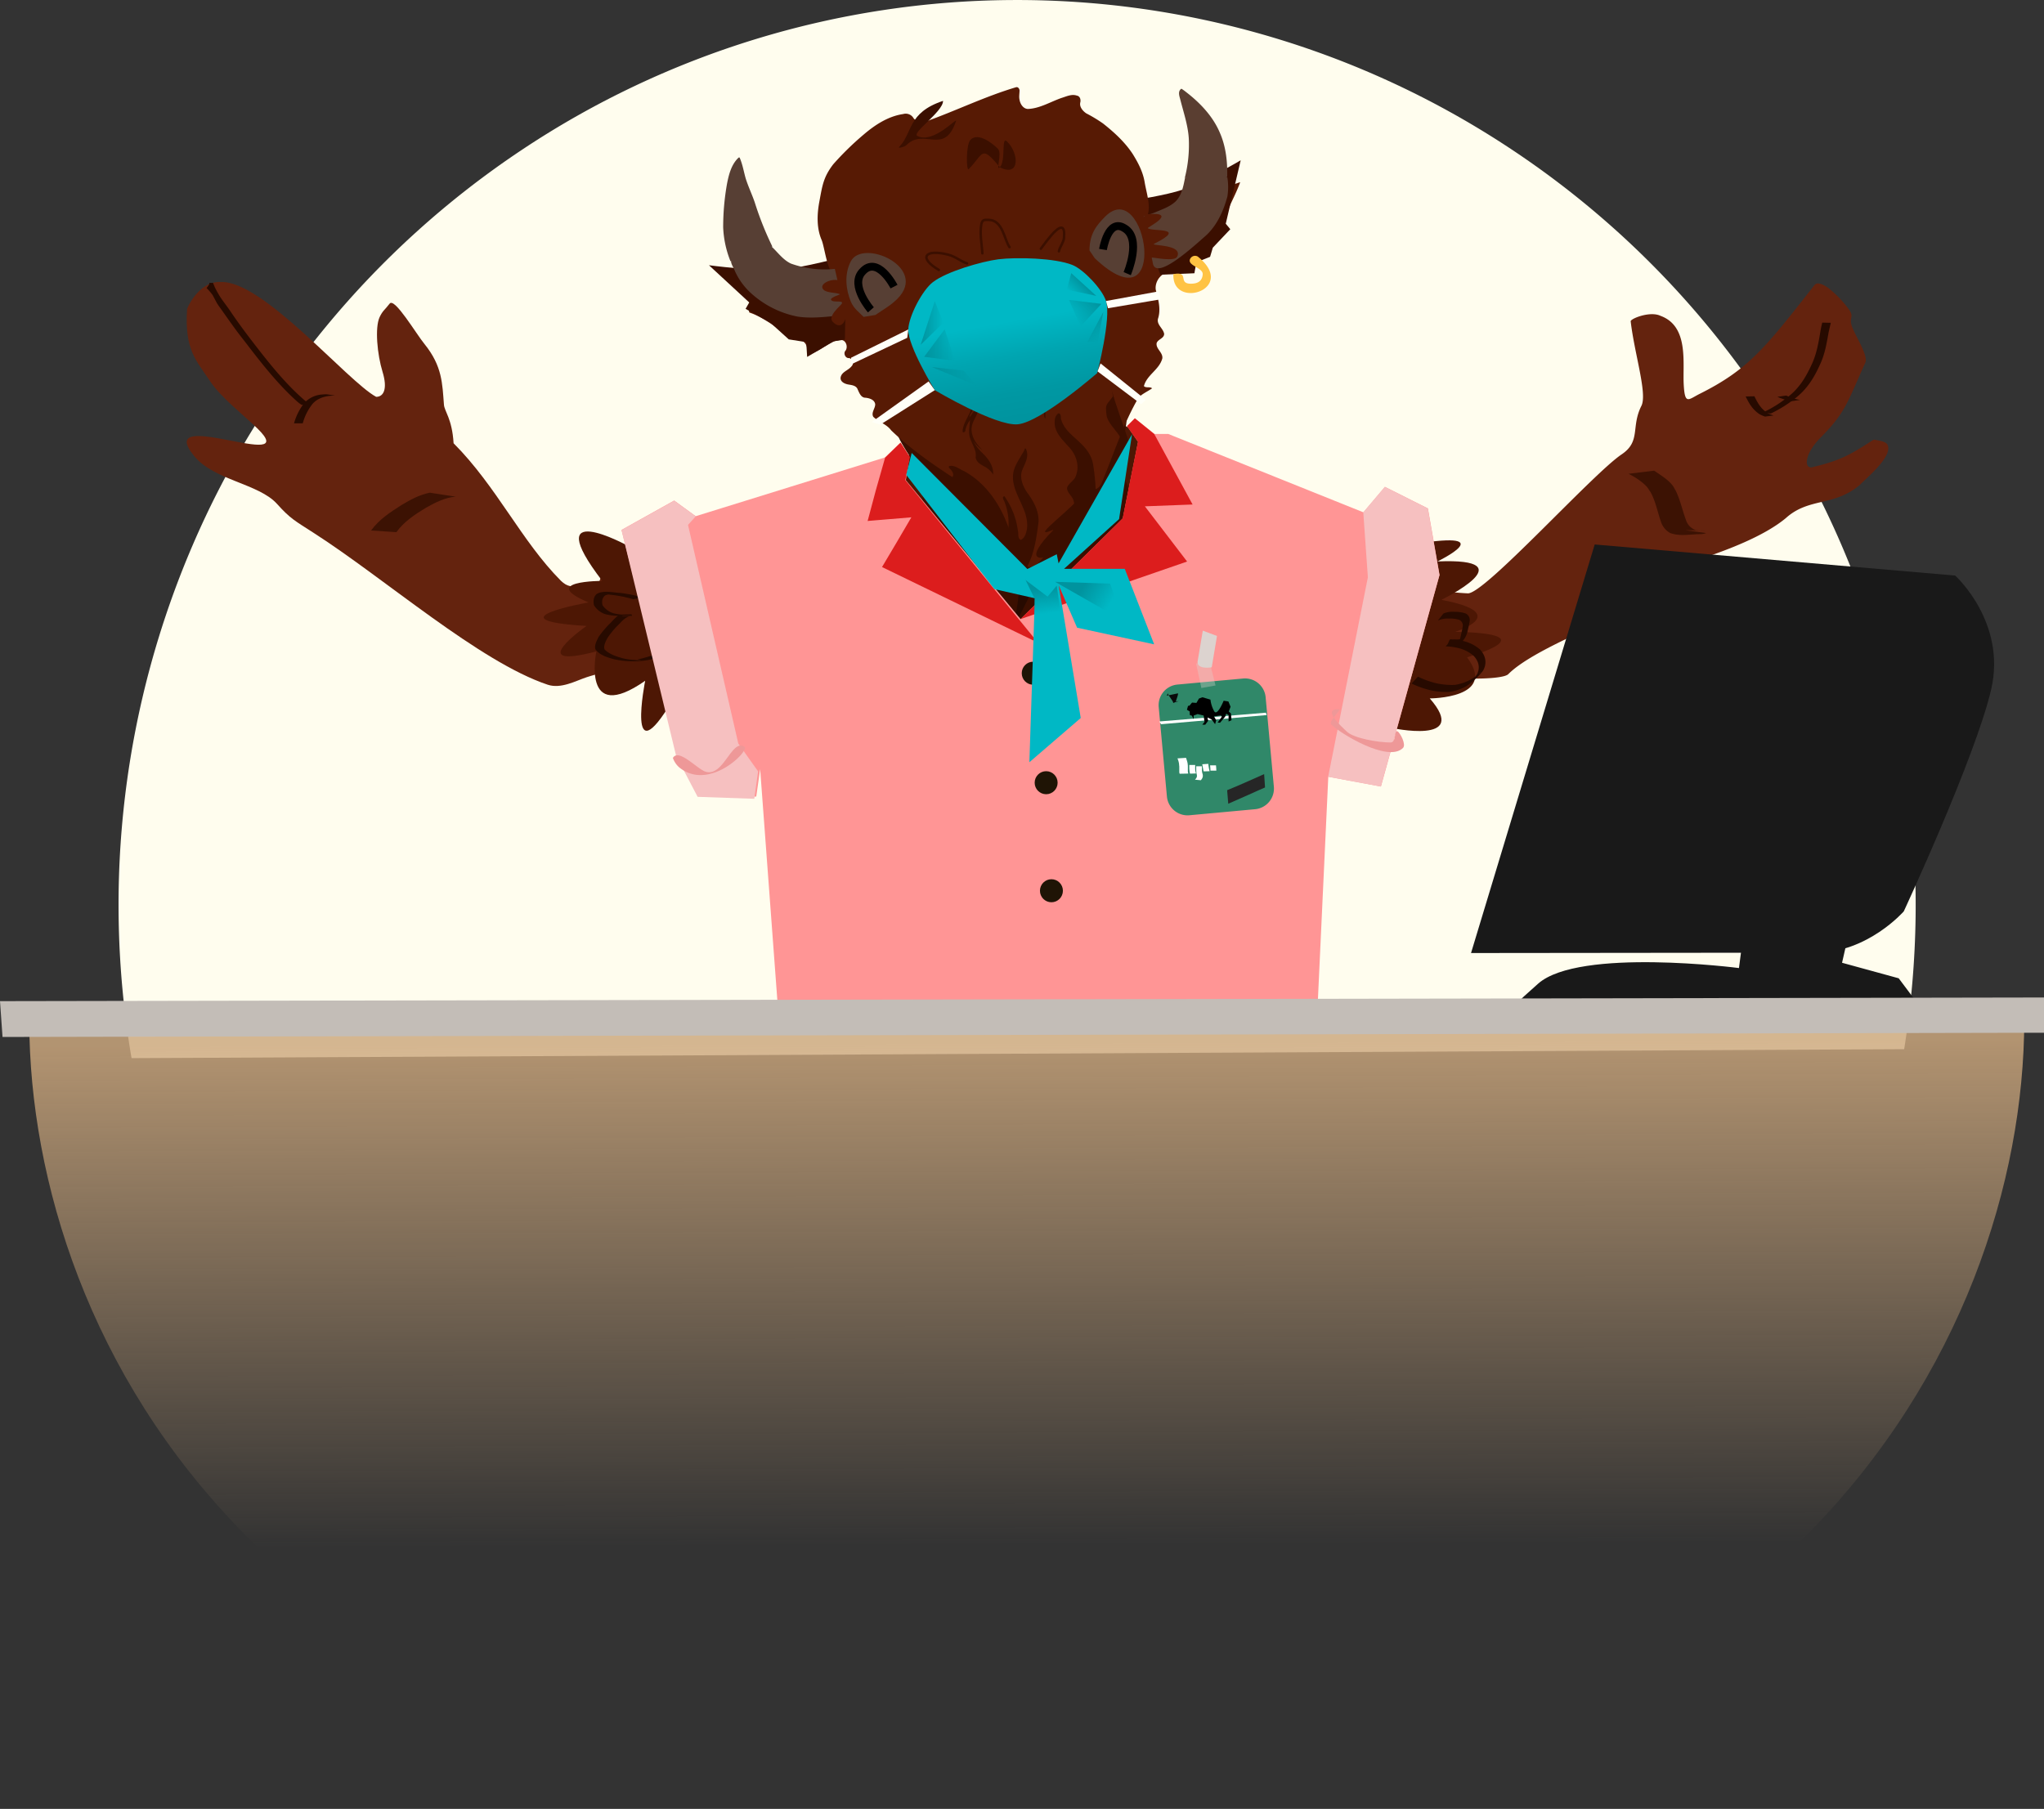 <svg id="Layer_1" data-name="Layer 1" xmlns="http://www.w3.org/2000/svg" xmlns:xlink="http://www.w3.org/1999/xlink" viewBox="0 0 1043.43 923.6"><rect x="0" y="0" width="1043.43" height="923.6" fill="#333333" stroke="none"/><defs><style>.cls-1{fill:#fffdee;}.cls-2{fill:#64230e;}.cls-3{fill:#4d1704;}.cls-4{fill:#3b0f00;}.cls-5{fill:#571a04;}.cls-6{fill:#270a00;}.cls-7{fill:#ff9595;}.cls-8{fill:#f6c0c0;}.cls-9{fill:#ee9898;}.cls-10{fill:#5a3e31;}.cls-11{fill:#573f34;}.cls-12,.cls-15,.cls-18,.cls-28{fill:none;}.cls-12,.cls-15,.cls-28,.cls-29,.cls-30,.cls-31,.cls-32,.cls-33{stroke:#000;}.cls-12{stroke-width:4px;}.cls-13{fill:url(#linear-gradient);}.cls-14{fill:url(#linear-gradient-2);}.cls-15,.cls-18{stroke-linecap:round;}.cls-15{stroke-width:2.37px;}.cls-16{fill:#7a5e5e;}.cls-17,.cls-32{opacity:0.35;}.cls-17,.cls-32,.cls-35{isolation:isolate;}.cls-18{stroke:#3b0f00;stroke-width:1.26px;}.cls-19{fill:#3c1203;}.cls-20{fill:#dc1d1d;}.cls-21{fill:#308869;}.cls-22{fill:#1f1405;}.cls-23{fill:#00b8c5;}.cls-24{fill:#ffc343;}.cls-25{fill:url(#linear-gradient-3);}.cls-26{fill:url(#linear-gradient-4);}.cls-27,.cls-33{fill:#fff;}.cls-28,.cls-29,.cls-30,.cls-31,.cls-32,.cls-33{stroke-opacity:0;}.cls-28,.cls-30,.cls-31,.cls-32,.cls-33{stroke-width:0.56px;}.cls-29{fill:#262626;stroke-width:0.84px;}.cls-30{fill:#0a0a0a;}.cls-31,.cls-32{fill:#dcd3cf;}.cls-34{fill:#191919;}.cls-35{opacity:0.83;fill:url(#linear-gradient-5);}.cls-36{fill:#c3bdb7;}.cls-37{fill:url(#linear-gradient-6);}.cls-38{fill:#fffff8;}.cls-39{fill:url(#linear-gradient-7);}.cls-40{fill:url(#linear-gradient-8);}.cls-41{fill:url(#linear-gradient-9);}.cls-42{fill:url(#linear-gradient-10);}.cls-43{fill:url(#linear-gradient-11);}.cls-44{fill:url(#linear-gradient-12);}</style><linearGradient id="linear-gradient" x1="-927.77" y1="-192.63" x2="-933.93" y2="-187.02" gradientTransform="translate(2778.89 624.79) scale(2.45 2.47)" gradientUnits="userSpaceOnUse"><stop offset="0"/><stop offset="1" stop-opacity="0"/></linearGradient><linearGradient id="linear-gradient-2" x1="192.21" y1="-501.73" x2="186.05" y2="-496.12" gradientTransform="matrix(-1.92, 1.2, 1.3, 2.09, 1547.58, 968.66)" xlink:href="#linear-gradient"/><linearGradient id="linear-gradient-3" x1="-907.37" y1="-133.21" x2="-901.68" y2="-129.66" gradientTransform="translate(2777.02 626.67) scale(2.45 2.47)" gradientUnits="userSpaceOnUse"><stop offset="0" stop-color="#00939e"/><stop offset="1" stop-color="#00939e" stop-opacity="0"/></linearGradient><linearGradient id="linear-gradient-4" x1="-916.73" y1="-131.47" x2="-916.02" y2="-126.13" gradientTransform="translate(2778.89 624.79) scale(2.45 2.47)" xlink:href="#linear-gradient-3"/><linearGradient id="linear-gradient-5" x1="-366.73" y1="-42.11" x2="-365.84" y2="61.59" gradientTransform="translate(2668.14 636.77) scale(5.85 2.47)" gradientUnits="userSpaceOnUse"><stop offset="0" stop-color="#cca77d"/><stop offset="1" stop-color="#cca77d" stop-opacity="0"/></linearGradient><linearGradient id="linear-gradient-6" x1="523.77" y1="609.73" x2="509.05" y2="693.21" gradientTransform="matrix(1, 0, 0, -1, 0, 825.66)" gradientUnits="userSpaceOnUse"><stop offset="0" stop-color="#00939e"/><stop offset="0.19" stop-color="#0098a3"/><stop offset="0.41" stop-color="#00a5b1"/><stop offset="0.62" stop-color="#00b8c5"/></linearGradient><linearGradient id="linear-gradient-7" x1="471.75" y1="649.45" x2="487.52" y2="649.45" gradientTransform="matrix(1, 0, 0, -1, 0, 825.66)" xlink:href="#linear-gradient-3"/><linearGradient id="linear-gradient-8" x1="470.01" y1="660.73" x2="481.57" y2="660.73" gradientTransform="matrix(1, 0, 0, -1, 0, 825.66)" xlink:href="#linear-gradient-3"/><linearGradient id="linear-gradient-9" x1="475.7" y1="633.57" x2="498.37" y2="633.57" gradientTransform="matrix(1, 0, 0, -1, 0, 825.66)" xlink:href="#linear-gradient-3"/><linearGradient id="linear-gradient-10" x1="557.83" y1="674.95" x2="546.74" y2="663.85" gradientTransform="matrix(1, 0, 0, -1, 0, 825.66)" xlink:href="#linear-gradient-3"/><linearGradient id="linear-gradient-11" x1="553.53" y1="680.67" x2="547.63" y2="674.77" gradientTransform="matrix(1, 0, 0, -1, 0, 825.66)" xlink:href="#linear-gradient-3"/><linearGradient id="linear-gradient-12" x1="556.87" y1="662.76" x2="562.94" y2="652.24" gradientTransform="matrix(1, 0, 0, -1, 0, 825.66)" xlink:href="#linear-gradient-3"/></defs><path id="path2909" class="cls-1" d="M67.15,540.28c-30.8-180.8,47.4-362.7,199.3-463.8A455.87,455.87,0,0,1,768.15,74c152.9,99.5,232.9,280.7,203.9,461.7"/><g id="g3627"><g id="g3247"><path id="path3097" class="cls-2" d="M305.19,299.31c-7.06-3.46-12.27,3.82-18.87-2.8-20.18-20.26-32.73-48.07-54.77-70.19-.75-12.6-4.74-16.33-4.93-19.78-.84-10.74-.84-19.6-9.86-30.8-4.37-5.32-15.34-24-17.85-20.72s-3.53,3.54-5.12,6.9c-2.51,5.42-1.2,19.14,1.49,27.91s.56,12.79-3.25,12.79C177.52,194.87,134.1,143,112.71,144c-9.58-.74-16,10.36-17.2,13.72-1.4,21.1,4.74,26.32,11.71,36.87,5.49,8.31,17.48,17.64,24.09,24.08,23.89,23.24-53.66-12-32.18,14.19,10.14,12.41,32.92,14,42.31,24.45,6.88,7.65,9.11,8.58,18.79,14.84,36.35,23.33,84.52,65.8,119.39,77.46,6.79,2.24,14.32-2,19.81-3.82,5.95-2,10.88-2.34,16.09-7.56,11.62-11.67,2.88-39.48-7.54-47.42"/><path id="path3099" class="cls-2" d="M729.5,301.08c6.6.65,13.21,1.59,19.81,1.87,8.55.37,63.7-61,78.48-70.93,10-6.72,4.65-14,10.14-24.83,3.07-6.25-3.54-26.41-5.49-43.12-.19-1.31,9.86-5.41,15.25-2.8,14.51,5.32,11.25,23.89,11.81,34.81s2.32,7.94,8.18,5c25-12.5,33.57-23.61,58.59-55.53,1.2-1.59,3.9-.75,7.06,1.49a55.64,55.64,0,0,1,10.23,10.55c3.35,4.39.09,4.2,1.86,9.15s8.46,14.93,6.79,18.48c-8.93,19.41-9.58,24.92-22.88,38.26-4.27,4.3-6.41,8.4-6.88,11.3s.75,4.48,3.26,3.64c1.11-.38,8.74-1.87,16.08-5.32s14.6-8.87,14.88-8.59c4.65.65,6.61,1.49,7.07,3,2,6.06-10.88,16.42-14.23,20-13.29,11.29-26,6.34-37.84,17-11.63,9.71-31.43,16.62-39.24,19.42-12.65,6.16-13.12,14.46-19.44,18.66-11,4.95-14.88,6.44-24.36,9.9-17,8.58-47.61,20.62-58.68,31.73-3.62,3.64-40,2.89-45.28-2.33-4.47-4.58,10.13-30,4.83-40.79Z"/><path id="path3101" class="cls-3" d="M472.76,229.59l-152.41,49s-45.84-25-12.92,18c0,0-32.92,0-7,11,0,0-50.77,9-1,12,0,0-32.92,23,5,13,0,0-8,38,24.92,15,0,0-9.95,50,13.95,10,0,0,8,27,15,8l351.68,6s40.83,9,19.9-15c0,0,34.87,0,19-21,0,0,42.87-12-6-13,0,0,29.85-9.33-7.07-16.33,0,0,44.17-21.56-2-19.6,0,0,32.92-16-11-9L557.38,210.64Z"/><path id="path3103" class="cls-4" d="M470.06,187.22c-31.61,31.36,1,43.86,1,61.87,0,15.31-4.37,41.82,0,58.15,3.81,14.19,17.66,24.83,28.54,31.55,34.41,21.27,55.42.84,80.53-30.34,13.67-16.89-1.95-54-7.16-67s8.74-27.16-2-40.41c-12.28-15.21-26-18.95-44.92-18.95-16.36.1-42-7.84-56,5.14Z"/><path id="path3105" class="cls-5" d="M632.7,93.14c-16.27,5.51-32.64,11-48.91,16.52-7.91-5.13-15.81-10.92-25.29-12.41-19.16-2.43-38.5.37-57.47,3.17-21.11,3.73-42.4,7.75-62.21,16.24-6.32,3.92-10,10.92-11.9,18-3.26,7.19-11.16,12.23-19.07,11l-35.33-2.52c3.53,3.92,7.34,7.56,10.6,11.76-.19,1.5-1.3,3.08-.56,4.67,9.3,3.08,16.37,10.73,25.67,13.91A5,5,0,0,1,412,179c.46,1.68,2.79,1.68,4,.75,4.55-1.87,8.18-6.07,13.39-6.16,2.69.09,3.72,4,1.95,5.79-.74,1.49.37,3.64,2.14,3.45a2.48,2.48,0,0,1,1.21,4.2c-1.68,2.15-5.12,2.8-5.58,5.79-.19,2.24,2.32,3.26,4.18,3.54,1.68.28,3.91.56,4.56,2.52.84,1.78,1.67,4.2,4,4.2,1.95.19,4.65,1,4.93,3.36,0,2.15-2.14,4.2-1,6.35,2.79,2.71,6.79,3.73,9.12,6.91,9.48,9.14,20.27,16.7,31.24,23.89,1.21-1.4-.19-3.17-1.11-4.2-.56-.28-1.12-1.4-.1-1.49,2.7-.38,4.84,1.68,7.16,2.61,10.6,5.78,17.95,16.14,22.13,27.25,3.07,7.37,5.68,15,10.33,21.56,2.88.93,5.3-1.49,7-3.55,4.28-5,10.51-8.21,14-13.9,2.88-5,4.19-11.39,2.23-17-.93-2-3.07-3.45-3.07-5.79.84-2.61,3.91-3.64,4.56-6.34,2.05-5.23-.19-11.2-4-14.93-3-3.36-6.6-6.82-6.88-11.48-.09-1.87.19-4.39,2.05-5.32,1.58.37.83,2.42,1.39,3.54,1.49,4.86,5.77,7.84,9.21,11.2,3.53,3.18,6.51,7.19,7.06,12a104.68,104.68,0,0,1,1.21,12c2.89-1,3.44-4.39,4.56-6.81,5.49-13.44,10-27.44,17.39-40,2-2,4.65-3.08,6.88-4.67-1.21-1-3,0-4.19-1.12,1.49-5.78,7.91-8.4,9.4-14.18.37-3.08-3.44-4.86-2.89-7.84.75-2,3.82-2.34,3.82-4.67-.47-2.8-3.82-4.57-3.17-7.65,1.68-5,.1-10.08-1.11-14.84-.65-4.67,3.44-9.62,8.28-9.06,3.62-.09,7.43,1.12,10.87-.46,1.68-1.78,1.12-5.13,3.72-6.16,5.68-3.45,8-10.17,13-14.28,1.12-2.15-2.23-3.83-1-6,2.32-6.44,5.86-12.42,8.18-18.86a.71.71,0,0,0-.37-.09Z"/><path id="path3107" class="cls-4" d="M431.29,173.4l-5.67.84-13.58,8-.47-7.56-8.92-1.4-9.39-8.49-12.65-7.1,1.86-3.26-20.55-19S386,138.59,398,137.75c11.62-.84,34.22-7.09,34.22-7.09Z"/><path id="path3109" class="cls-4" d="M592.34,140.27l17.39-.75.93-5.59,7.07-2.8,1.39-4.67,8.93-9.43-2.32-2.8,7.62-32.38s-19.06,11.2-29.48,14.93c-8.27,2.89-25.66,5.51-25.66,5.51Z"/><path id="path3111" class="cls-5" d="M518.79,44.51c-15.81,4.67-30.69,12-46.22,17.55-2.32.65-5.2.09-6.5-2.15a4.61,4.61,0,0,0-5-1.68c-7.71,1.12-14.5,5.6-20.27,10.55A148.86,148.86,0,0,0,425.34,83.9c-5.21,6.81-5.58,11.2-7.16,19.51-1.12,6.34-1.31,13.06,1.2,19,1.59,3.64,2.89,16.61,6.42,17.26.93,1.77-.37.28.19,2.15,1.67,1,4.93,9.14,6.13,7.84,12-10.55,25.39-26.79,40.55-31.55,16.08-4.76,32.92-6.34,49.65-6.9,9.86-.1,19.62,2.42,28.74,6.06,7,2.62,14.22,5.32,21.76,5,2.79-.19,11,.37,12.08-2.05,1.21-2.62-.09-7.56.93-10.27,1.68-5.13-.55-11.29-1.48-16.8-.84-5.32-3.35-10.08-6.14-14.56-4-6.07-9.39-11-15.06-15.49a73.35,73.35,0,0,0-8.65-5.23c-1.77-1.21-3.63-3.36-3-5.69.28-1.4-.18-3.08-1.77-3.36-2.69-.94-5.39.46-7.9,1.21-5.67,2-11,5.32-17,5.6-2.41,0-4-2.43-4.37-4.67-.37-1.58,0-3.26,0-4.85-.09-.84-.74-1.77-1.67-1.59Z"/><path id="path3113" class="cls-6" d="M518.88,296.13c2,3.55,8.09,5.32,5.58,10.36C508.56,338.41,524,306.4,518.88,296.13Z"/><path id="path3115" class="cls-7" d="M464.21,233.32l-1.77,11.86L521,316.11l52.17-51.43,7.81-39.1-5.58-8,4-4,10,8h7l99.59,40,11-13,21.94,11,5.95,34-29.94,108-26.87-5-6,128.89-142.46-5L398,526.47l-9.95-133.74-2,14-28.91-1-11-21L317.28,270.56l26.88-15,11,8,96.61-30,7.91-7.65Z"/><path id="path3117" class="cls-6" d="M720.57,349a49.26,49.26,0,0,0,9.4,3.36,36.92,36.92,0,0,0,9.67.93,24.07,24.07,0,0,0,9-3,36.82,36.82,0,0,0,8.37-7.75,9.48,9.48,0,0,0,1.11-2.8c.65-3.17-.56-5.88-2.6-8.12a20.12,20.12,0,0,0-7.07-3.92,30.54,30.54,0,0,0-7.07-1.21c-1.76-.19-1-.19-2.88,3.45-.09.19.47,0,.75,0,1,0,2,0,3.06-.09,3.54-.75,6-3.92,6.79-7.28.37-1.78.84-3.46,1.12-5.23a3.77,3.77,0,0,0-2-4.11,16.51,16.51,0,0,0-5.58-.84,12.24,12.24,0,0,0-5.76.84L734,316.85h0a11.54,11.54,0,0,1,5.57-1,14.91,14.91,0,0,1,5.4.65,3.21,3.21,0,0,1,1.67,3.73c-.28,1.78-.74,3.46-1.11,5.23a7.71,7.71,0,0,1-.65,1.87c-.19.28-.84,1-.56.84,5.58-4.39,2.6-2.24,1.11-1.78-4.65.56-2.88-1.4-7.44,3.64-.09.1.28,0,.38,0a30.67,30.67,0,0,1,7.06,1.12,18.2,18.2,0,0,1,6.88,3.74c2.05,2.24,3.07,4.76,2.33,7.74-.19.47-.28.94-.47,1.4s-1.11,1.4-.74,1.22c.93-.38,1.49-1.4,2.32-2,.47-.28-.74.74-1.2,1.12-.19.18-2.79,2.05-3,2.14a24.5,24.5,0,0,1-8.83,3.18,37.05,37.05,0,0,1-9.58-.84,46.27,46.27,0,0,1-9.3-3.36L720.57,349Z"/><path id="path3119" class="cls-8" d="M695.93,261.6l11-13,21.94,11,5.95,34-29.94,108-26.87-5,20.27-101.83Z"/><path id="path3121" class="cls-6" d="M328,305a78.76,78.76,0,0,0-11.16-2.24c-4-.19-8.56-1.49-12.18.47-1.68,1.4-1.86,3.64-1.49,5.69a10.51,10.51,0,0,0,5.86,4.67,27.31,27.31,0,0,0,6.69.84H322c.18,0,.55.18.55,0-.09-.84,0-.75-.65-.75-1.67.09-3.44,0-5.11.19-1.49.09-4,3-4.84,3.92a49.34,49.34,0,0,0-6.41,7.46c-.75,1.59-1.86,3.55-1.77,5.42a3.39,3.39,0,0,0,.28,1c2.23,2.9,6,4,9.48,4.95a45.41,45.41,0,0,0,18.79.09,67.21,67.21,0,0,0,10.32-3.45l-4.56-.56h0a81.49,81.49,0,0,1-10.23,3.45l-2.51.56c.56.1,2.24.1,1.68.28a8.16,8.16,0,0,1-2.61,0,34.94,34.94,0,0,1-6.32-.84c-3.35-.93-6.88-2-9.39-4.48a3.08,3.08,0,0,1-.28-.84c-.09-1.77.93-3.73,1.77-5.22a42.74,42.74,0,0,1,6.32-7.38,13.72,13.72,0,0,1,3.25-2.89,4.52,4.52,0,0,1,.93-.47c.19-.09.93-.18.65-.18-1.39-.1-2.78,0-4.09-.1.56,0,.47.1.56-.74h2.33a27.17,27.17,0,0,1-6.7-.66,10.28,10.28,0,0,1-5.86-4.2c-.46-1.86-.18-3.92,1.4-5,1.67-.74,4.65-.65-1.3-.65-.47,0,.93,0,1.39.09,1.49.1,1.49.1,3,.28a65.75,65.75,0,0,1,11.15,2.24L328,305Z"/><path id="path3123" class="cls-8" d="M317.28,270.65l26.88-15,11,8h0L351.22,268l25.67,111.62L387,393.85l-1.95,14-28.92-1-11-21Z"/><path id="path3125" class="cls-9" d="M343.51,387a11.24,11.24,0,0,0,3.16,4.76c15.34,12.6,36.17-8.59,33.38-10.46-6.42-4.38-10.6,15.22-19.62,12.79C356.15,393,346.48,381.81,343.51,387Z"/><path id="path3127" class="cls-9" d="M683.84,362.12c-9.85-.56,1.68,9.42,3.54,11.29,3.62,3.64,16.46,5.69,22.5,5.69,3,0,1.67-6.53,3.53-5.69,1.31.65,4.56,6.72,2.79,8.49-7.62,7.66-32.36-7.65-36.63-12-1.4-1.4,3.81-6.06,4.27-7.74Z"/><g id="g3133"><path id="path3129" class="cls-10" d="M602.85,45.45c-1.49,1.21-.93,3.26-.46,4.85,1.67,6.72,4,13.35,4.46,20.25A68.12,68.12,0,0,1,604.8,90.9l21.67-.56c.19-7.65-.65-15.49-3.72-22.49-3.53-8.4-10-15.22-17.11-20.72a25.59,25.59,0,0,0-2.6-1.87.21.21,0,0,1-.19.19Z"/><path id="path3131" class="cls-10" d="M615.78,88.1A24.64,24.64,0,0,0,604.9,91c-.84,4.2-1.68,8.87-4.93,12-3,2.71-6.88,3.92-10.51,5.51-1.86.74-3.72,1.3-5.67,2l4.74,24c1.77,8.87,20.64-8.58,27.43-14.56,5.49-5.22,8.65-12.41,10.6-19.6a30.64,30.64,0,0,0,0-9.7,11.78,11.78,0,0,0-4.27-1.87,25.26,25.26,0,0,0-6.51-.56Z"/></g><path id="path3135" class="cls-11" d="M446.91,160.8c4.74-3.26,7.72-4.76,11.25-8.3,15.9-16-17.85-31-23.9-18.95-3.44,6.81-2.32,14.56,0,20.25,1.58,3.83,4.19,5.51,6.61,8"/><path id="path3137" class="cls-12" d="M444.58,158.19s-10.78-12.32-4.46-19.32c7.81-9,16.27,7.47,16.27,7.47"/><path id="path3139" class="cls-5" d="M585.46,109.38c16.65-1.4.19,6.72.47,7.09,2,2,20.83-.84,3.25,8-2.23,1.12,15,.09,11.72,6.63-1.3,2.52-11.16.46-12.18.46-7.54,0-12.46-16.52-6.14-19.78"/><path id="path3141" class="cls-11" d="M558.87,131.87c39.15,36.87,26.41-42.46,5.3-21.28-4.37,4.39-8,8.78-8,17.27"/><path id="path3143" class="cls-12" d="M563.05,127.39s2.61-16.14,10.88-10.92c9.21,5.23,1.49,23.24,1.49,23.24"/><path id="path3145" class="cls-13" d="M488.48,148.3c6-5.7,21.2.56,26.13-4.48,1.3-1.31,7.25-.47,5.39-.47-3.63,0-5.39.56-5.39,3.92,0,15.49-.19,7.09-8.37,15.31-1.58,1.58-30,4.85-24.65-6,1.77-3.45,3.44-6.53,6.89-8.3Z"/><path id="path3147" class="cls-14" d="M537.39,140.18c-7.72-1.87-16.37,10.82-22.78,9-1.68-.47-6,3.17-4.56,2.24,2.79-1.77,4.56-2.15,6.32.65,8.18,13.16,3.91,6,14.69,8.87,2.05.56,26.13-10.64,16.18-17.17-3.34-2-6.23-3.83-9.85-3.64Z"/><path id="path3149" class="cls-6" d="M484.1,145c19.9-5.32,37.67-8.49,54.12-8.12,3.44.1,6,4.85,6,4.85l-17.11,2.8-5.58,7,2.79,3.55,11.9,3.45L495,163.51l11.16-4.95,2.14-4.85-6.41-5-20.37,3.55C481.59,152.22,480.85,146,484.1,145Z"/><path id="path3151" class="cls-15" d="M475.55,168.46s41.84-.75,81.55-14"/><g id="path3153"><path class="cls-16" d="M521.11,140.92a11.62,11.62,0,0,1,0-1.77c.28-1.87,33.85-2.05,11.53,1.31-3.81.56-7.71.09-11.53.46Z"/></g><g id="path3155" class="cls-17"><path class="cls-16" d="M522.42,156.23c.18-.28.28-.56.46-.84.56-.84,14.32,3,4.28,2-1.58-.09-3.07-.84-4.74-1.12Z"/></g><path id="path3157" class="cls-18" d="M479.27,137.84c-10.6-6.25-7.16-10.82,4.74-7.83,3.72.93,7.07,3.82,9.67,4.48"/><path id="path3159" class="cls-18" d="M501.49,129.35c-.28-4.48-1.21-9-.74-13.44.37-4.1,1.67-3.64,3.91-3.64,7.25,0,8,10.18,10.69,13.91"/><path id="path3161" class="cls-18" d="M531.34,127c3-4,13-18.39,11.81-5.51-.28,2.52-2.14,4.48-2.6,6.82"/><path id="path3163" class="cls-4" d="M523.53,227.35m-1.11,3.36c-2.14,3.92-5.12,7.65-5.3,12.23-.28,5.87,3,11,5.11,16.23,1.95,4.39,3.16,9.71,1,14.28a4.54,4.54,0,0,1-2.14,2.24c-1.76-.84-1-3.17-1.48-4.76a38.59,38.59,0,0,0-6.88-17.54c-1.21.09-.66,1.68-.19,2.24a30.56,30.56,0,0,1,0,23.42c0,1.78,1.77,3.08,1.77,4.86.83,4.2-1.21,8.68.55,12.78a2.67,2.67,0,0,0,4.28.56c2.61-2.05,3.63-5.41,5.3-8.12,3.63-6.81,4.65-14.65,5.67-22.21.47-5.69-2.41-10.92-5.67-15.31-2.32-3.36-4.18-7.83-2.51-11.85,1.21-3,3.26-6.25,2.14-9.61-.09-.47-.65-1.87-1-.84a4.89,4.89,0,0,1-.65,1.4Z"/><g id="g3169"><path id="path3165" class="cls-11" d="M377.07,80.45c-3.71,3.45-5,8.58-5.95,13.44a126.57,126.57,0,0,0-1.95,22.21,52.06,52.06,0,0,0,3.72,17.27c6.32-2.06,12.37-5,18.78-6.63l2.61-.84a162.63,162.63,0,0,1-9-22.59c-1.4-4.1-3.35-8.12-4.65-12.32-1-3.54-1.58-7.18-3.07-10.54-.19-.1-.37,0-.47,0Z"/><path id="path3167" class="cls-11" d="M384.42,124.69c-5,.28-9.95,3.73-11.25,8.77.19,1.77,1.39,3.26,1.95,4.85a34.19,34.19,0,0,0,8.37,11.48,49.45,49.45,0,0,0,23.62,11.85c6.51,1,13.2.28,19.71-.37l4.75-.56c-1.77-7.84-3.63-15.68-5.4-23.43a50.88,50.88,0,0,1-22.41-2.7c-4-1.87-6.6-5.6-9.67-8.49a22.64,22.64,0,0,0-9.67-1.4Z"/></g><path id="path3171" class="cls-5" d="M430.73,146.52c.09-6.9-14.23-2.52-10.32,1.4,1.76,1.78,6.41,1.31,8.46,2.34.09.09-5.21,1.68-4.65,2.8.93,1.77,6.23,0,5.58,1.86-.37,1-7.63,6.44-4.65,9.43C432.5,171.82,434.73,153.24,430.73,146.52Z"/><path id="path3173" class="cls-19" d="M219.65,251.52c-5.31,1-10.05,3.55-14.7,6.35-5.95,3.82-11.34,7.28-15.53,13l12.93.84h0c3.9-5.41,9.48-9.05,15.16-12.51,4.74-2.61,9.67-5.22,15.15-5.6l-13-2Z"/><path id="path3175" class="cls-19" d="M831.32,241.91c3.26,1.59,7.35,4.2,9.67,7,.56.74,1,1.58,1.59,2.33,2.6,4.76,3.53,10.08,5.3,15.12a10,10,0,0,0,4.74,5.79c5,1.86,10.6.56,15.81.56a7.64,7.64,0,0,0,2.51-.56l-13.11-1.78h0c-.56.1-4.37.28-2.42.28,22.22.19,14.69.47,10.23,0a7.87,7.87,0,0,1-4.84-4.76c-1.95-5.13-3-10.54-5.39-15.4-.56-.84-.93-1.77-1.58-2.61-2.33-3.08-6.33-5.41-9.39-7.56Z"/><path id="path3177" class="cls-6" d="M154.55,216.15a27.21,27.21,0,0,1,5.12-10.08c2.23-2.43,5.11-3.45,8.27-3.92,1-.09,2.14-.19,3.17-.19l-4.38-.65h0c-1,0-2.13.09-3.16.19a13.75,13.75,0,0,0-8.27,4.29,30,30,0,0,0-5.21,10.36Z"/><path id="path3179" class="cls-6" d="M158.09,206.35c-.65-.47-1.4-.93-2.05-1.49-10.41-8.87-18.88-19.7-27.24-30.52-2.05-2.71-4.19-5.51-6.14-8.22-1.77-2.42-3.54-4.94-5.21-7.46-3.44-4.95-4.56-5.79-7.35-11.11-.55-1-.93-2.15-1.39-3.17-3.91.37,0-1.22-3.25,2.7a27.71,27.71,0,0,1,3.06,3.55c2.89,5.32,1.58,3.36,5.12,8.31,1.77,2.52,3.53,5,5.3,7.46,2,2.8,4.09,5.51,6.23,8.22,8.28,10.82,16.64,21.56,26.78,30.61.65.56,1.3,1,2,1.49Z"/><path id="path3181" class="cls-6" d="M891.12,202.43c1.86,3.73,3.44,6.53,7,9A20.39,20.39,0,0,0,901,212.7l4.37-.56h0a23.55,23.55,0,0,1-2.88-1.12c-3.53-2.24-5.11-5-6.88-8.68l-4.46.09Z"/><path id="path3183" class="cls-6" d="M904,211.11a64.15,64.15,0,0,0,12.55-7.84c5.77-4.48,9.39-10.17,12.37-16.8,2.6-5.32,3.53-11,4.56-16.8.37-1.59.74-3.27,1.11-4.85l-4.37-.1h0c-.37,1.59-.74,3.27-1,4.86-.93,5.69-1.95,11.38-4.47,16.7-3,6.54-6.5,12.23-12.36,16.62a61.91,61.91,0,0,1-12.74,7.84l4.37.37Z"/><path id="path3185" class="cls-6" d="M907.3,202.62a39.36,39.36,0,0,0,7.06,2.24l4.56-.66h0a26.83,26.83,0,0,1-7.07-2.24Z"/><path id="path3187" class="cls-4" d="M494.89,199c1.21,3.36,2.23,7.28.56,10.73-1.4,3.55-3.91,6.72-4.09,10.64.46,1,1.76-.19,1.49-1a13.59,13.59,0,0,1,2.32-4.85c-.19,3.36-1.12,6.81.37,10,1,2.89,3.07,5.78,2.51,9,.37,2.8,3.26,3.92,5.3,5.13a11.37,11.37,0,0,1,3.63,3.64c.28-4.38-2.51-8.12-5.49-11a20.71,20.71,0,0,1-4.55-6.07,16.77,16.77,0,0,0,4.65,4.58c-3.26-3-6.23-7.28-5.49-11.95.47-3.27,3.07-5.88,3.44-9.24-2.23.47-3.25,2.8-4.56,4.39-.09-1.4,1.21-2.43,1.58-3.74,1.68-3.36,1.31-7.84-1.67-10.26Z"/><path id="path3189" class="cls-6" d="M553.57,262.25c-.1,2.15,2.88,6.72,1.39,9-2.14,3.18-6.32,7.66-8.92,9-1.77.84-3.35,5.6-1.4,5.6s.28-4.38,1.4-6.16c4-5.88,7.53-8.49,7.53-17.36Z"/><path id="path3191" class="cls-4" d="M537.11,171.26c1.77,4.29,5.3,7.84,5.76,12.6.19,1.4-1.21,2.24-2.14,3-2,1.31-4.27,1.59-6.5,2.15-3.07,1.21-5.58,4.76-4.47,8.12a87.68,87.68,0,0,1,3.35,15.49c0,.56.65,1.59.56.47,0-5.41-.47-11.11,1.76-16.15a19.17,19.17,0,0,1,3.91-4.29c1.58,1.12.65,3.45,1.95,4.76a5.62,5.62,0,0,0,1.86,1.77c2.33-2.7,1.86-6.62,3.26-9.8,1-3.45.46-7.56-2.23-10.17-2.33-2.71-5.21-4.85-7.07-8Z"/><path id="path3193" class="cls-4" d="M568.17,202.34c-3.54,4.94-3.91,3.54-3.35,9.33.46,4.39,5.49,8.31,7.25,12,.93,1.77-1.39,8.49-.65,9.33.37.37,5-5,5.3-5.32.56-.56-8.37-23.61-9.3-29.31"/><path id="path3195" class="cls-20" d="M459.74,226l-7.9,7.65L447.19,250l-2.14,8-2.14,8,5.58-.47,5.58-.46,5.58-.47,5.58-.47-3.72,6.35-3.72,6.35-7.53,12.69,39.8,19.32,39.8,19.32-67.7-83,2.32-11.85Z"/><path id="path3197" class="cls-20" d="M589.27,221.66l19.53,35.93-24.36.93L606,286.71l-85.08,29.4,52.16-51.43,7.82-39.1-5.58-8,4-4Z"/><path id="rect3199" class="cls-21" d="M601.08,349.52l33.48-3.08a10.57,10.57,0,0,1,11.53,9.61l4.19,45.55a10.59,10.59,0,0,1-9.58,11.57l-33.48,3.08a10.57,10.57,0,0,1-11.53-9.61l-4.18-45.55A10.58,10.58,0,0,1,601.08,349.52Z"/><ellipse id="circle3201" class="cls-22" cx="527.44" cy="343.73" rx="5.86" ry="5.88"/><ellipse id="circle3203" class="cls-22" cx="534.04" cy="399.64" rx="5.86" ry="5.88"/><ellipse id="circle3205" class="cls-22" cx="536.74" cy="454.8" rx="5.86" ry="5.88"/><ellipse id="circle3207" class="cls-22" cx="538.04" cy="517.33" rx="5.86" ry="5.88"/><path id="path3209" class="cls-4" d="M551.71,251c4.65,1.77-21.67,20.72-17.86,20.72,1.31,0,4.65-1.87,3.72-.93C506.89,301.64,569.93,275.32,551.71,251Z"/><path id="path3211" class="cls-23" d="M465.41,231.27l59.05,59.26,15-7.56.93,4.67,37.48-65.89-6.6,43.3-28.09,25.39h31l15,38.55-39.34-8.5-9.39-21.65,11.25,67.76-26.22,22.58,2.79-83.71-20.64-4.67-45-58.33Z"/><path id="path3213" class="cls-4" d="M481.41,51.51c.09,5.51-16.27,16.34-13.11,17.92,8.27,4.2,20.45-9.89,19.71-7.56-5.95,17.83-16.27,3.18-25.29,12.23-.93.93-4.65,1.87-3.72.93,7-7.09,4.09-17.45,22.41-23.52Z"/><path id="path3215" class="cls-4" d="M510.42,85.39c-9.76-11.66-8.09-7-15.9.94-1.3,1.3-1.49-12.6.93-15,4-4,11.53,2.15,14,4.67,2.23,2.24-1.3,11.66.93,9.42,3.26-3.26.56-16.42,3.72-13.16,6.14,6.07,6.7,18.39-3.72,13.16Z"/><path id="path3217" class="cls-24" d="M599,140c-.84,18.39,33.1,7.65,12.46-9a2.78,2.78,0,0,0-4,1.4c-1.21,3.27,6.6,4.3,6.51,7.56-.09,2.33-1.3,4.57-5,4.85-8.65.66-1-6.53-10-4.85Z"/><path id="path3219" class="cls-25" d="M538.6,297.07l28.08.93,6.6,18.85Z"/><path id="path3221" class="cls-26" d="M523.53,296.13l11.25,8.5,4.65-5.6,2.79,19.78h-15l.93-13.16Z"/><path id="path3223" class="cls-27" d="M592.72,369.77l53.93-4.67-.47-1.21-54.39,4.48Z"/><path id="path3225" d="M607.41,365.1l-.1-1.86-1.39-.84.56-2,.74-.1,1.3-1.58,2.24.18,1.3-2.24,1.76-.65,4.1,1.21a15.57,15.57,0,0,0,2,6.07c1.58,2.33,4.74-5.51,4.74-5.51l2.42.38,1.11,2.7-.93,2.43,1.12,1,.28,3.45-1.49.65V365.1l-1.21-.74-.56,1.58-2.6,3.08-1.21-.09,2.14-3-.46-.65-3.54.47,1.12,2-.56,2-1.77-2.43-2.14-1,.38,1.68-1.49,2h-1.49l1.12-1.4-.47-3.26-3.07-.75-2,.75v1.86l-.93-1.77Z"/><path id="path3227" class="cls-28" d="M894.28,385.92s19.9,6.62,41.75,2"/><path id="path3229" class="cls-29" d="M627,410.37c3.53-1.59,7.07-3.08,10.6-4.67,2.7-1.3,5.49-2.42,8.18-3.64l-.46-6.81h0c-2.79,1.21-5.49,2.43-8.19,3.64-3.53,1.59-7.06,3.08-10.69,4.57Z"/><path id="path3231" class="cls-30" d="M596.16,354c.18,1.21,2.69,3.73,2.79,4.94l2.88-1.21-1.21.75c-1.12.65.93-3.27.74-4.48l-5.76,1.21Z"/><path id="path3233" class="cls-31" d="M611.31,338l2.7-16,7.25,2.71-2.69,16s-7.26,1.3-7.26-2.71Z"/><path id="path3235" class="cls-32" d="M610.57,338.69l2.7,12.6,7.25-1.3-2.7-10.64Z"/><path id="path3237" class="cls-33" d="M601.08,387.22a11.91,11.91,0,0,1,.75,2.43c.09.56.09,1.12.18,1.68v2.8a2.84,2.84,0,0,0,.19.93l4.37-.09h0a3.74,3.74,0,0,0-.19-.93v-2.8a11.93,11.93,0,0,0-.18-1.78c-.19-.84-.47-1.68-.75-2.52l-4.37.28Z"/><path id="path3239" class="cls-33" d="M607.13,390.68v2c.09.56.09,1,.18,1.58.1.28.1.56.19.75l3-.09h0a2.83,2.83,0,0,0-.19-.84,8.55,8.55,0,0,1-.19-1.5v-2h-3Z"/><path id="path3241" class="cls-33" d="M610.66,391.14v2c0,.56.1,1,.1,1.59a7.68,7.68,0,0,1,.27,1.4,2.24,2.24,0,0,1-.46,1.31,4.17,4.17,0,0,1-.56.65l3,.28h0a5.41,5.41,0,0,0,.55-.75,2.79,2.79,0,0,0,.47-1.49,3.68,3.68,0,0,0-.28-1.4,8.56,8.56,0,0,1-.19-1.49v-2h-2.88Z"/><path id="path3243" class="cls-33" d="M613.73,390.21c.19.84.28,1.68.47,2.43a4.78,4.78,0,0,0,.27,1.21l3-.09h0c-.09-.38-.19-.84-.28-1.22a24.3,24.3,0,0,1-.37-2.52l-3.07.19Z"/><path id="path3245" class="cls-33" d="M617.73,390.77c.09.93.19,1.77.19,2.71h3c0-.94-.09-1.78-.18-2.71Z"/></g></g><path id="path3631" class="cls-34" d="M900.82,394,887.71,494.27s-81.46-10.54-102.47,7.93-23.62,23.71-23.62,23.71l223.45-5.32L969.26,499.5l-28.92-7.93,21-92.31Z"/><g id="g3685"><path id="path3681" class="cls-35" d="M14.93,521.9C15.51,682.43,134.84,922.29,526,923.6c381.7-.75,507.07-239.12,507.35-402.35Z"/><path id="path3683" class="cls-36" d="M0,511.17l1043.43-1.87v18L1.29,529.46Z"/></g><path id="path3629" class="cls-34" d="M750.93,486.62,814.07,278l184,15.87s26.32,23.71,18.41,58.05-44.63,113.4-44.63,113.4-18.41,21.09-44.73,21.09-176.21.19-176.21.19Z"/><path class="cls-37" d="M476.29,144c-5.32,4-12.35,17.24-12.62,24.21-.27,8.52,13.52,31,13.52,31s31.09,18.49,42.36,17.43c11.8-1.07,40.55-26.15,40.55-26.15s7.3-28,4.51-36.79c-2-6.2-11.45-16.08-17.12-18.4-8.93-3.58-28.39-4.07-37.86-2.91C500.89,133.56,483.41,138.59,476.29,144Z"/><polygon class="cls-38" points="463.67 168.22 434.47 182.65 434.47 186.04 463.13 172.48 463.67 168.22"/><polygon class="cls-38" points="445.01 215.48 474.03 194.75 477.19 199.21 449.34 216.83 445.01 215.48"/><polygon class="cls-38" points="564.61 153.7 591.47 148.76 592.47 152.83 565.6 157.38 564.61 153.7"/><polygon class="cls-38" points="561.82 185.56 584.89 204.15 582.54 206.37 560.28 189.62 561.82 185.56"/><polygon class="cls-39" points="471.78 182.17 482.24 168.13 487.55 184.3 471.78 182.17"/><polygon class="cls-40" points="469.98 176.07 477.19 153.79 481.6 164.74 469.98 176.07"/><polygon class="cls-41" points="475.66 187.4 492.06 189.24 498.37 196.79 475.66 187.4"/><polygon class="cls-42" points="562.27 155.15 545.68 153.12 551.63 166.67 562.27 155.15"/><polygon class="cls-43" points="546.86 139.46 544.6 147.89 559.65 151.08 546.86 139.46"/><polygon class="cls-44" points="563.26 159.22 555.06 174.52 560.37 174.9 563.26 159.22"/></svg>